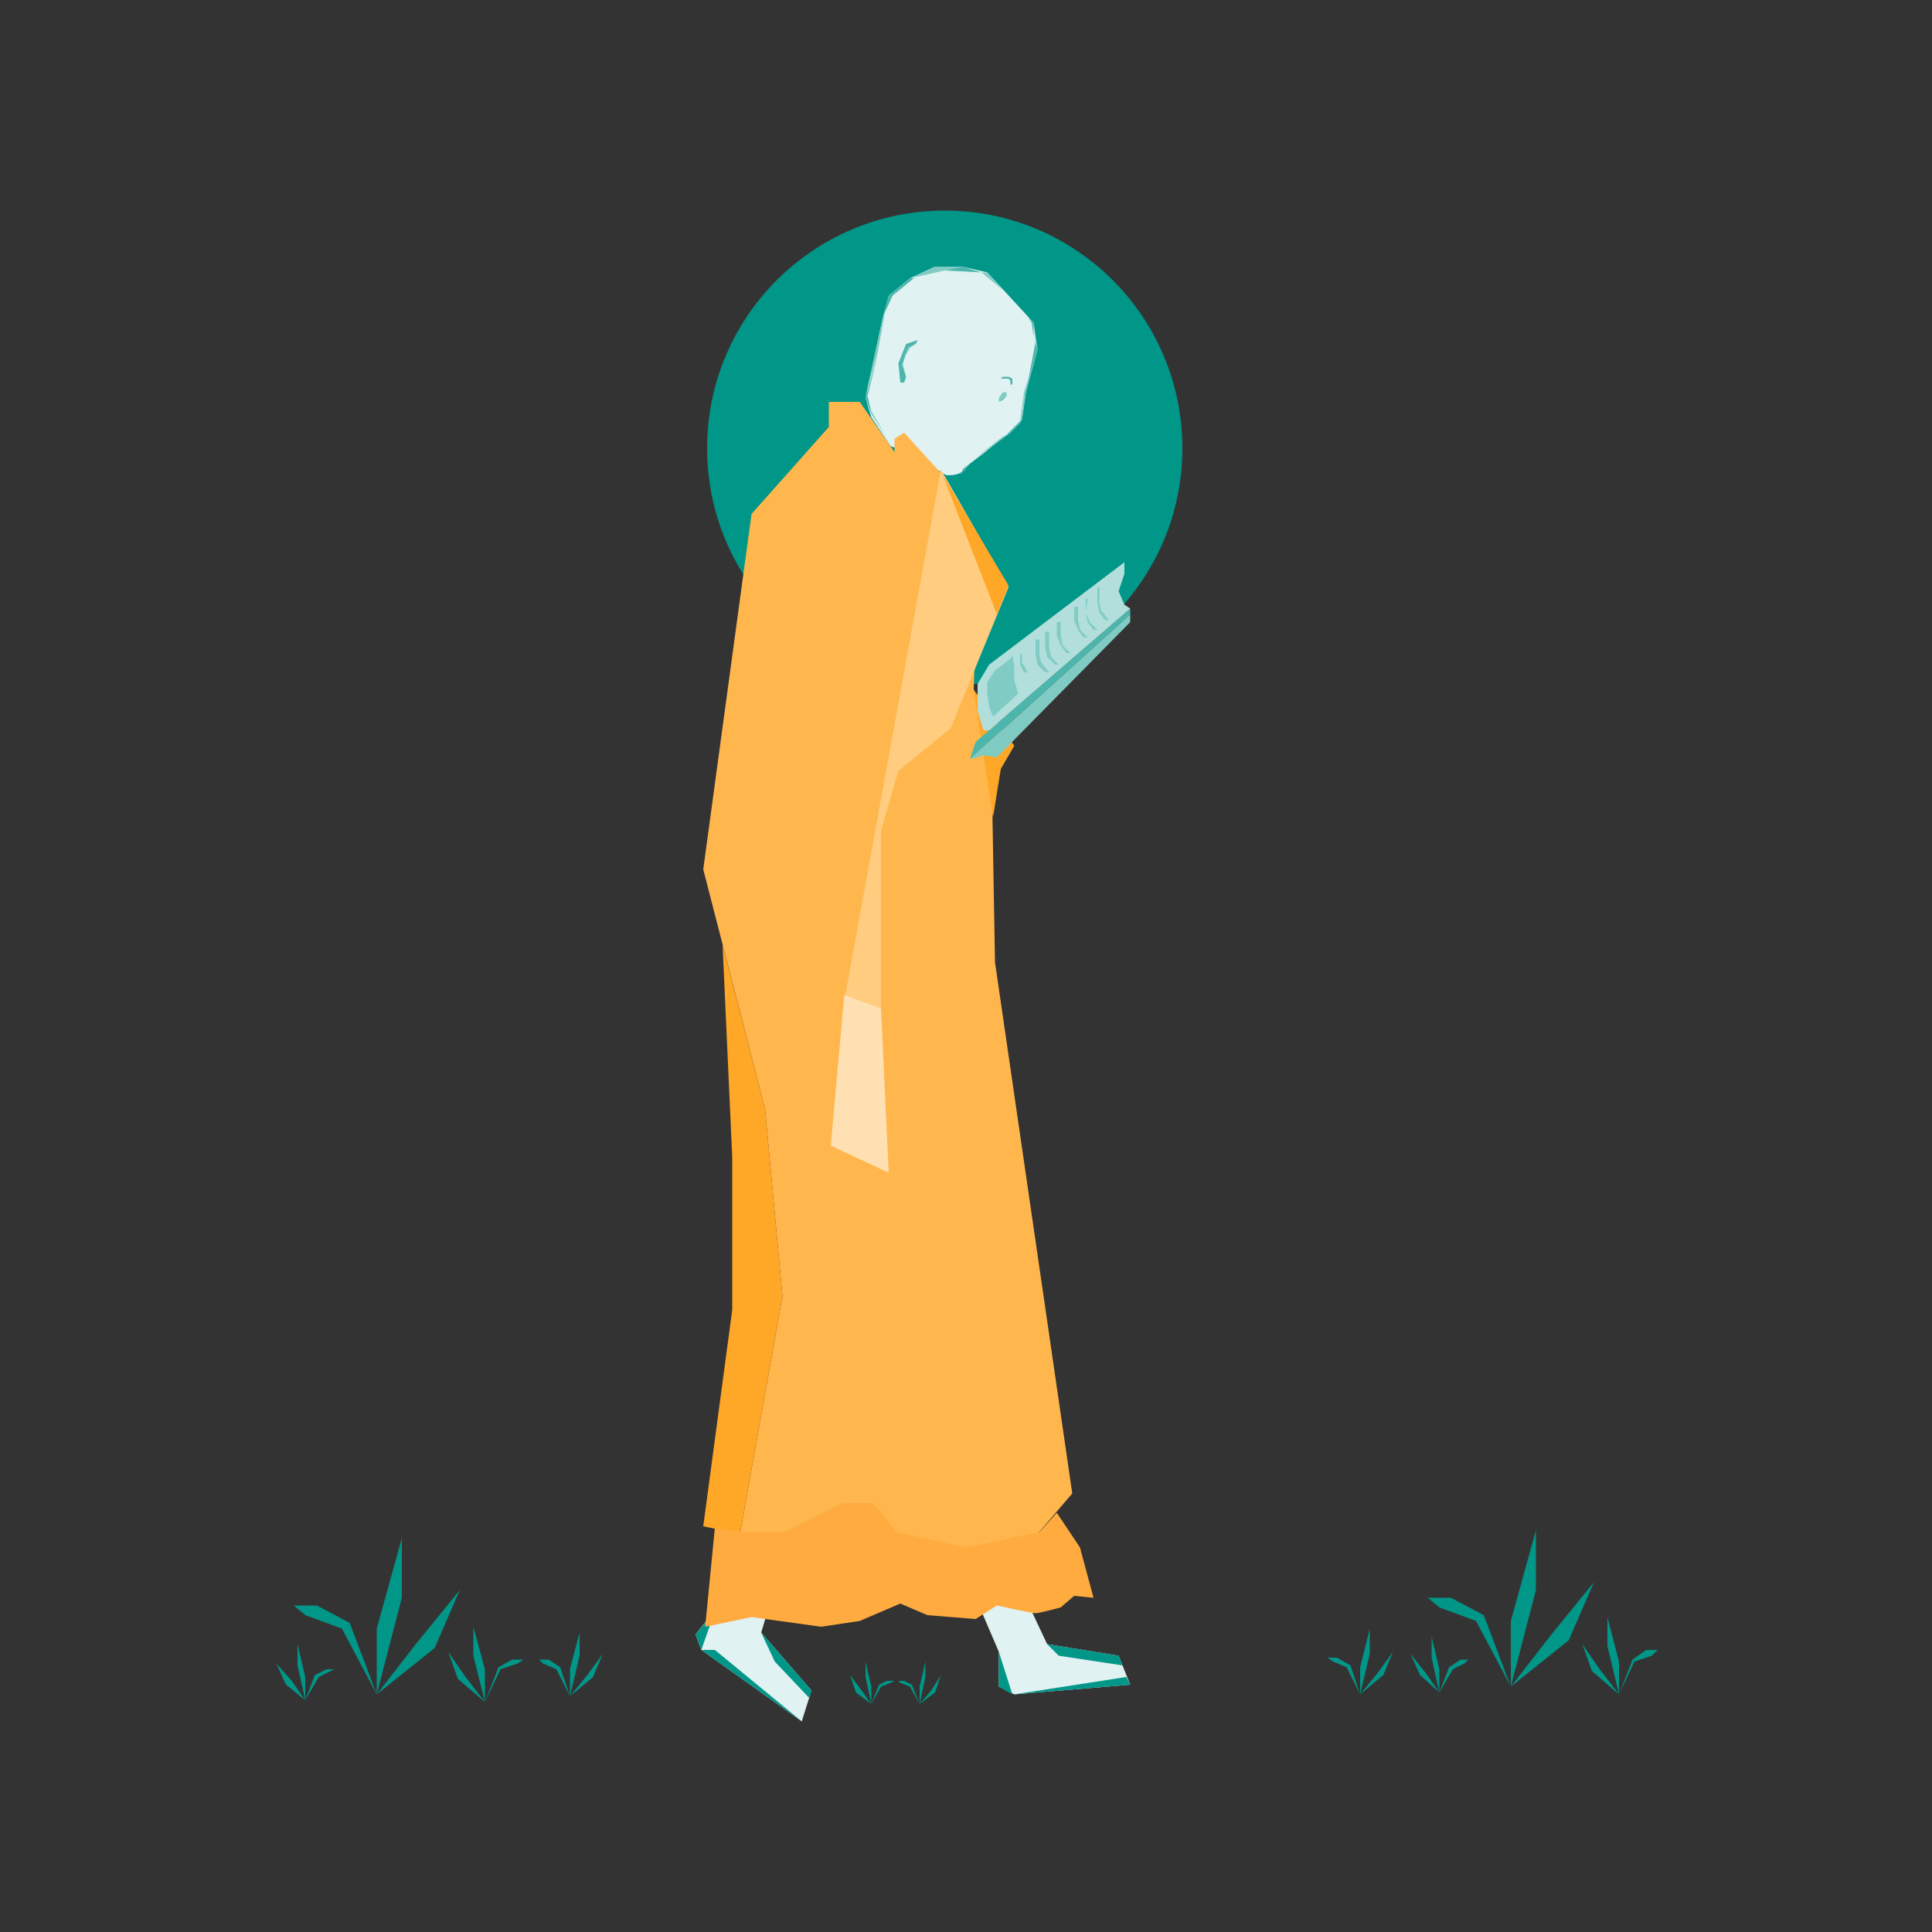 <?xml version="1.0" encoding="utf-8"?>
<!-- Generator: Adobe Illustrator 21.0.0, SVG Export Plug-In . SVG Version: 6.00 Build 0)  -->
<svg version="1.1" xmlns="http://www.w3.org/2000/svg" xmlns:xlink="http://www.w3.org/1999/xlink" x="0px" y="0px"
	 viewBox="0 0 100 100" style="enable-background:new 0 0 100 100;" xml:space="preserve">
<rect x="0" y="0" width="100" height="100" fill="#333333" stroke="none"/>
<style type="text/css">
	.st0{display:none;}
	.st1{display:inline;}
	.st2{fill:#CCCCCC;}
	.st3{fill:#999999;}
	.st4{display:inline;fill:#666666;}
	.st5{display:inline;fill:#808080;}
	.st6{display:inline;fill:#CCCCCC;}
	.st7{fill:#009688;}
	.st8{fill:#E0F2F1;}
	.st9{fill:#80CBC4;}
	.st10{fill:#4DB6AC;}
	.st11{fill:#FFB74D;}
	.st12{fill:#FFCC80;}
	.st13{fill:#FFA726;}
	.st14{fill:#FFE0B2;}
	.st15{fill:#FFAB40;}
	.st16{fill:#B2DFDB;}
</style>
<g id="Background" class="st0">
	<g id="BgMonk" class="st1">
		<g>
			<path class="st2" d="M41.2,20.7c-0.4,0.4-1,0.4-1.4,0L38.2,19c-0.4-0.4-0.7-0.4-0.7,0.1c0,0.4-0.3,0.4-0.6,0l-0.9-1.3
				c-0.3-0.4-0.5-1.3-0.4-1.8l0.9-4.5c0.1-0.5,0.5-1.3,1-1.6l0.6-0.5c0.4-0.4,1.2-0.7,1.8-0.7h1.5c0.6,0,1.3,0.3,1.7,0.7l2.2,2.3
				c0.4,0.4,0.6,1.2,0.4,1.7L45,15.9c-0.1,0.5-0.3,1.2-0.3,1.5s-0.4,0.8-0.8,1.1l-0.1,0.1c-0.5,0.3-1.2,0.9-1.6,1.2L41.2,20.7z"/>
		</g>
		<polygon class="st3" points="37.5,19.8 35.4,16.9 33.6,16.9 33.6,18.4 29,23.5 26.2,44.4 29.8,58.6 30.9,69.7 28.3,83.7 
			30.9,83.7 34.3,82 36.1,82 37.5,83.7 41.5,84.6 45.9,83.7 48,81.3 43.4,50 43.2,36.8 42.1,33.8 42.4,26.8 40.3,21.2 38,18.7 
			37.5,19 		"/>
		<polygon class="st2" points="34.5,51.9 36.6,52.7 36.6,41.9 37.6,38.4 40.7,35.9 44.2,27.7 40.2,20.8 		"/>
		<polygon class="st3" points="27.3,48.9 27.8,61.4 27.8,70.5 26.2,83.3 28.3,83.7 30.9,69.7 29.8,58.6 		"/>
		<polygon class="st3" points="42.1,33.8 44.5,37.1 43.7,38.5 43.3,41.3 		"/>
		<polygon class="st3" points="40.3,21.2 43.5,29.4 44.2,27.7 		"/>
		<polygon class="st2" points="36.6,52.7 37.1,62.3 33.7,60.8 34.5,51.9 		"/>
		<path class="st2" d="M26.8,83.4l-0.6,5.8l2.8-0.5l4.1,0.5l2.3-0.3l2.4-1l1.6,0.7l2.8,0.2l1.2-0.8c0,0,2.1,0.5,2.3,0.5
			s1.5-0.4,1.5-0.4l0.8-0.7l1.1,0.1l-0.8-2.9l-1.4-2l-1,1.1l-4.4,0.9l-4.1-0.9L36.1,82h-1.8l-3.5,1.7h-2.6L26.8,83.4z"/>
		<polygon class="st2" points="45,88.2 45.8,90.2 50,90.9 50.7,92.6 43.9,93.1 43,92.6 43,90.6 42,88.2 42.9,87.8 		"/>
		<polygon class="st2" points="29.7,87.2 29,89.5 32,92.9 31.4,94.7 25.5,90.5 25.1,89.5 26.4,87.9 27.3,85.2 28.3,85.5 		"/>
	</g>
	<polygon class="st4" points="43.8,37.3 52.9,29.4 52.9,29.8 43.3,38.4 	"/>
	<polygon class="st5" points="44.2,36.7 43.8,35.5 43.8,33.9 44.5,32.7 52.6,26.7 52.6,27.4 52.3,28.3 52.6,29.1 52.9,29.4 
		44.5,36.7 	"/>
	<polygon class="st6" points="43.3,38.4 44.2,38.2 44.9,38.3 52.9,30.2 52.9,29.8 	"/>
</g>
<g id="Nayone">
	<circle class="st7" cx="48.9" cy="23.2" r="12.3"/>
	<g id="Monk">
		<g id="Head_1_">
			<polygon id="Head" class="st8" points="52.9,21.7 53.1,20.3 53.7,18.1 53.5,16.7 52.3,15.4 51.1,14.1 49.8,13.8 48.4,13.8 
				47.1,14.4 46,15.3 45.7,16.4 45,19.7 44.8,20.6 45.1,21.6 46.1,23.1 46.4,23.2 46.6,23.1 46.6,22.8 46.6,22.7 46.7,22.7 
				46.9,22.7 48.5,24.3 48.8,24.5 49,24.6 49.3,24.6 49.7,24.5 50.2,24 51,23.4 51.8,22.7 52.3,22.4 52.8,21.9 			"/>
			<polygon class="st9" points="51.9,20.3 52.1,20.3 52.1,20.5 51.9,20.7 51.7,20.8 51.7,20.6 			"/>
			<polygon class="st10" points="47.5,17.6 46.9,17.8 46.5,18.8 46.6,19.8 46.8,19.8 46.9,19.5 46.7,18.9 47,18 47.4,17.8 			"/>
			<polygon class="st9" points="46.9,19.5 46.7,18.7 46.7,18.9 			"/>
			<polygon class="st9" points="46.7,18.7 47.1,18 47.4,17.8 47,18 			"/>
			<polygon class="st10" points="52.1,20.5 52.1,20.3 52.1,20.3 			"/>
			<polygon class="st10" points="51.9,20.3 51.7,20.6 51.7,20.6 			"/>
			<polygon class="st10" points="52.1,20.5 51.9,20.7 51.7,20.8 51.7,20.8 			"/>
			<polygon class="st10" points="51.9,19.5 52.2,19.5 52.4,19.6 52.4,19.9 52.3,19.9 52.3,19.7 52.2,19.6 51.8,19.6 			"/>
			<polygon class="st9" points="48.8,24.6 49,24.6 49,24.6 48.9,24.6 			"/>
			<polygon class="st9" points="49.1,24.6 49.8,24.5 49.7,24.5 49.3,24.6 			"/>
			<polyline class="st9" points="49,24.6 49,24.6 49.1,24.6 49.1,24.6 			"/>
			<polygon class="st9" points="49.7,24.5 50.2,24 51.9,22.6 52.3,22.4 50.7,23.6 50.2,24 			"/>
			<polygon class="st10" points="49.9,24.4 49.6,24.5 49.8,24.5 			"/>
			<polygon class="st10" points="52.1,22.5 52.9,21.7 52.8,21.9 52.3,22.4 			"/>
			<polygon class="st9" points="52.9,21.7 53.1,20.3 53.7,18.1 53,20.3 			"/>
			<polygon class="st9" points="52.8,21.8 53,20.3 52.9,21.7 			"/>
			<polygon class="st10" points="51.7,20.6 51.7,20.9 51.7,20.8 51.7,20.6 			"/>
			<polygon class="st10" points="51.8,20.3 52.1,20.3 51.9,20.3 			"/>
			<polygon class="st10" points="50.2,24 49.8,24.3 49.9,24.4 			"/>
			<polygon class="st10" points="51.9,22.6 51,23.3 50.4,23.8 			"/>
			<polygon class="st10" points="53.2,19.8 53.6,17.7 53.7,18.1 			"/>
			<polygon class="st9" points="53.6,17.7 53.5,16.7 52.4,15.6 53.5,16.7 			"/>
			<polygon class="st9" points="53.6,18 53.6,17.7 53.5,16.7 			"/>
			<polygon class="st10" points="53.5,16.7 52.4,15.6 51.3,14.3 52.4,15.6 			"/>
			<polygon class="st9" points="47.1,14.4 48.4,13.8 49.8,13.8 			"/>
			<polygon class="st10" points="50.8,14.1 49.8,13.8 48.9,14 			"/>
			<polygon class="st9" points="51.1,14.1 51.9,15 50.8,14.1 			"/>
			<polygon class="st10" points="53.2,16.4 53.5,16.7 53.5,17.4 53.4,16.7 			"/>
			<polygon class="st10" points="47.1,14.4 46,15.3 45.7,16.4 46.2,15.3 47.3,14.4 			"/>
			<polygon class="st9" points="45.8,16.2 45.4,18.4 44.8,20.5 45.7,16.4 			"/>
			<polygon class="st10" points="44.8,20.6 45.1,21.4 45.8,22.5 45.1,21.3 44.9,20.5 45.4,18.5 			"/>
		</g>
		<g id="Foot">
			<polygon class="st8" points="53.4,83.4 54.2,85.1 57.9,85.7 58.5,87.2 52.5,87.7 51.7,87.3 51.7,85.5 50.8,83.4 51.7,83 			"/>
			<polygon class="st8" points="40,82.5 39.4,84.5 42,87.5 41.5,89.1 36.3,85.4 36,84.6 37.2,83.1 37.9,80.8 38.8,81 			"/>
			<polygon class="st7" points="52.4,87.7 51.7,85.5 51.7,87.3 			"/>
			<polygon class="st7" points="39.4,84.5 40.1,86 41.9,87.9 42,87.5 			"/>
			<polygon class="st7" points="36.3,85.4 37,83.4 36,84.6 			"/>
			<polygon class="st7" points="54.2,85.1 54.8,85.7 58.1,86.2 57.9,85.7 			"/>
			<polygon class="st7" points="52.5,87.7 58.3,86.8 58.5,87.2 			"/>
			<polygon class="st7" points="41.5,89.1 37,85.4 36.3,85.4 			"/>
		</g>
		<g id="Thin_Kan">
			<polygon class="st11" points="46.3,23.4 44.5,20.8 42.9,20.8 42.9,22.1 38.9,26.6 36.4,45 39.6,57.4 40.5,67.1 38.3,79.4 
				40.5,79.4 43.6,77.9 45.1,77.9 46.3,79.4 49.9,80.2 53.7,79.4 55.5,77.3 51.5,49.8 51.3,38.2 50.4,35.7 50.6,29.5 48.8,24.6 
				46.8,22.4 46.3,22.7 			"/>
			<polygon class="st12" points="43.7,51.8 45.6,52.6 45.6,43 46.5,39.9 49.2,37.7 52.2,30.4 48.7,24.3 			"/>
			<polygon class="st13" points="37.4,48.9 37.9,59.9 37.9,67.8 36.4,79 38.3,79.4 40.5,67.1 39.6,57.4 			"/>
			<polygon class="st13" points="50.4,35.7 52.5,38.6 51.8,39.8 51.4,42.3 			"/>
			<polygon class="st13" points="48.8,24.6 51.6,31.8 52.2,30.3 			"/>
			<polygon class="st14" points="45.6,52.2 46,60.7 43,59.3 43.7,51.5 			"/>
			<path class="st15" d="M37,79.1l-0.5,5.1l2.4-0.5l3.6,0.5l2-0.3l2.1-0.9l1.4,0.6l2.5,0.2l1.1-0.7c0,0,1.8,0.4,2,0.4
				s1.3-0.3,1.3-0.3l0.7-0.6l1,0.1l-0.7-2.6l-1.2-1.8l-0.9,1l-3.8,0.8l-3.6-0.8l-1.2-1.5h-1.6l-3,1.5h-2.2L37,79.1z"/>
		</g>
	</g>
	<g id="Book">
		<polygon class="st10" points="50.5,38.4 58.5,31.5 58.5,31.8 50.2,39.3 		"/>
		<polygon class="st16" points="50.9,37.8 50.6,36.8 50.6,35.4 51.2,34.4 58.2,29.1 58.2,29.7 57.9,30.6 58.2,31.3 58.5,31.5 
			51.2,37.8 		"/>
		<polygon class="st9" points="50.2,39.3 50.9,39.1 51.6,39.2 58.5,32.2 58.5,31.8 		"/>
		<polygon class="st9" points="57.3,32.1 57,31.7 56.8,31.2 56.8,30.4 56.9,30.4 56.9,31.2 57,31.6 57.4,32.1 		"/>
		<polygon class="st9" points="57.2,32.1 56.9,31.7 56.8,31.2 56.8,30.5 56.9,30.5 56.8,31.2 57,31.7 57.3,32.1 		"/>
		<polygon class="st9" points="56.6,32.6 56.3,32.2 56.2,31.7 56.2,31 56.3,31 56.2,31.7 56.4,32.2 56.8,32.6 		"/>
		<polygon class="st9" points="56.1,33 55.8,32.6 55.7,32.1 55.7,31.4 55.8,31.4 55.8,32.1 55.9,32.6 56.3,33 		"/>
		<polygon class="st9" points="56.1,33 55.8,32.6 55.6,32.1 55.6,31.4 55.7,31.4 55.7,32.1 55.9,32.6 56.2,33 		"/>
		<polygon class="st9" points="55.2,33.8 54.9,33.4 54.7,32.9 54.7,32.2 54.8,32.2 54.8,32.9 55,33.4 55.3,33.8 		"/>
		<polygon class="st9" points="55.3,33.8 55,33.4 54.8,32.9 54.8,32.2 54.9,32.2 54.9,32.9 55,33.4 55.4,33.8 		"/>
		<polygon class="st9" points="54.6,34.4 54.2,34 54.1,33.5 54.1,32.7 54.2,32.7 54.2,33.5 54.3,34 54.7,34.4 		"/>
		<polygon class="st9" points="54.6,34.4 54.3,34 54.2,33.5 54.2,32.7 54.3,32.7 54.3,33.5 54.4,34 54.8,34.4 		"/>
		<polygon class="st9" points="54.1,34.8 53.7,34.4 53.6,33.9 53.6,33.1 53.7,33.1 53.7,33.9 53.8,34.3 54.2,34.8 		"/>
		<polygon class="st9" points="54.2,34.8 53.8,34.4 53.7,33.9 53.7,33.1 53.8,33.1 53.8,33.9 53.9,34.3 54.3,34.8 		"/>
		<polygon class="st9" points="52.9,33.9 52.9,34.3 53.1,34.8 53,34.8 52.8,34.4 52.8,33.8 		"/>
		<polygon class="st9" points="52.9,33.9 52.9,34.3 53.2,34.8 53.1,34.8 52.9,34.4 52.9,33.8 		"/>
		<polygon class="st9" points="52.3,34.1 51.5,34.7 51.1,35.3 51.1,35.9 51.2,36.6 51.4,37.1 52.7,35.9 52.5,35.2 52.5,34.5 
			52.4,33.9 		"/>
	</g>
	<g id="small_x5F_grass">
		<polygon class="st7" points="19.5,87.7 22.5,85.3 23.8,82.3 21.6,85 		"/>
		<polygon class="st7" points="19.5,87.7 20.8,82.7 20.8,79.6 19.5,84.3 		"/>
		<polygon class="st7" points="19.5,87.7 18.1,84 16.4,83.1 15.2,83.1 15.8,83.6 17.7,84.3 		"/>
	</g>
	<g id="small_x5F_grass_1_">
		<polygon class="st7" points="25.1,88.1 23.7,86.9 23.2,85.5 24.1,86.8 		"/>
		<polygon class="st7" points="25.1,88.1 24.5,85.7 24.5,84.2 25.1,86.4 		"/>
		<polygon class="st7" points="25.1,88.1 25.8,86.3 26.5,85.9 27.1,85.9 26.8,86.1 25.9,86.4 		"/>
	</g>
	<g id="small_x5F_grass_2_">
		<polygon class="st7" points="15.8,88 14.8,87.2 14.3,86.1 15.1,87 		"/>
		<polygon class="st7" points="15.8,88 15.4,86.2 15.4,85.1 15.8,86.8 		"/>
		<polygon class="st7" points="15.8,88 16.3,86.7 16.9,86.4 17.3,86.4 17.1,86.5 16.5,86.8 		"/>
	</g>
	<g id="small_x5F_grass_8_">
		<polygon class="st7" points="78.2,87.3 81.2,84.9 82.5,81.9 80.3,84.6 		"/>
		<polygon class="st7" points="78.2,87.3 79.5,82.3 79.5,79.2 78.2,83.9 		"/>
		<polygon class="st7" points="78.2,87.3 76.8,83.6 75.1,82.7 73.9,82.7 74.5,83.2 76.4,83.9 		"/>
	</g>
	<g id="small_x5F_grass_7_">
		<polygon class="st7" points="83.8,87.7 82.4,86.5 81.9,85.1 82.8,86.4 		"/>
		<polygon class="st7" points="83.8,87.7 83.2,85.2 83.2,83.7 83.8,86 		"/>
		<polygon class="st7" points="83.8,87.7 84.5,85.9 85.2,85.4 85.8,85.4 85.5,85.7 84.6,86 		"/>
	</g>
	<g id="small_x5F_grass_3_">
		<polygon class="st7" points="74.5,87.6 73.5,86.7 73,85.6 73.8,86.6 		"/>
		<polygon class="st7" points="74.5,87.6 74.1,85.8 74.1,84.7 74.5,86.4 		"/>
		<polygon class="st7" points="74.5,87.6 75,86.3 75.6,85.9 76,85.9 75.8,86.1 75.2,86.4 		"/>
	</g>
	<g id="small_x5F_grass_4_">
		<polygon class="st7" points="45.1,88.2 44.3,87.6 44,86.7 44.6,87.5 		"/>
		<polygon class="st7" points="45.1,88.2 44.8,86.8 44.8,86 45.1,87.3 		"/>
		<polygon class="st7" points="45.1,88.2 45.5,87.2 45.9,87 46.3,87 46.1,87.1 45.6,87.3 		"/>
	</g>
	<g id="small_x5F_grass_5_">
		<polygon class="st7" points="47.6,88.2 48.4,87.6 48.7,86.7 48.2,87.5 		"/>
		<polygon class="st7" points="47.6,88.2 47.9,86.8 47.9,86 47.6,87.3 		"/>
		<polygon class="st7" points="47.6,88.2 47.2,87.2 46.8,87 46.5,87 46.6,87.1 47.1,87.3 		"/>
	</g>
	<g id="small_x5F_grass_6_">
		<polygon class="st7" points="29.5,87.8 30.7,86.8 31.2,85.6 30.4,86.7 		"/>
		<polygon class="st7" points="29.5,87.8 30,85.7 30,84.5 29.5,86.4 		"/>
		<polygon class="st7" points="29.5,87.8 29,86.3 28.4,85.9 27.9,85.9 28.1,86.1 28.8,86.4 		"/>
	</g>
	<g id="small_x5F_grass_9_">
		<polygon class="st7" points="70.4,87.7 71.6,86.7 72.1,85.5 71.3,86.6 		"/>
		<polygon class="st7" points="70.4,87.7 70.9,85.6 70.9,84.3 70.4,86.3 		"/>
		<polygon class="st7" points="70.4,87.7 69.9,86.2 69.2,85.8 68.7,85.8 69,86 69.7,86.3 		"/>
	</g>
</g>
</svg>
